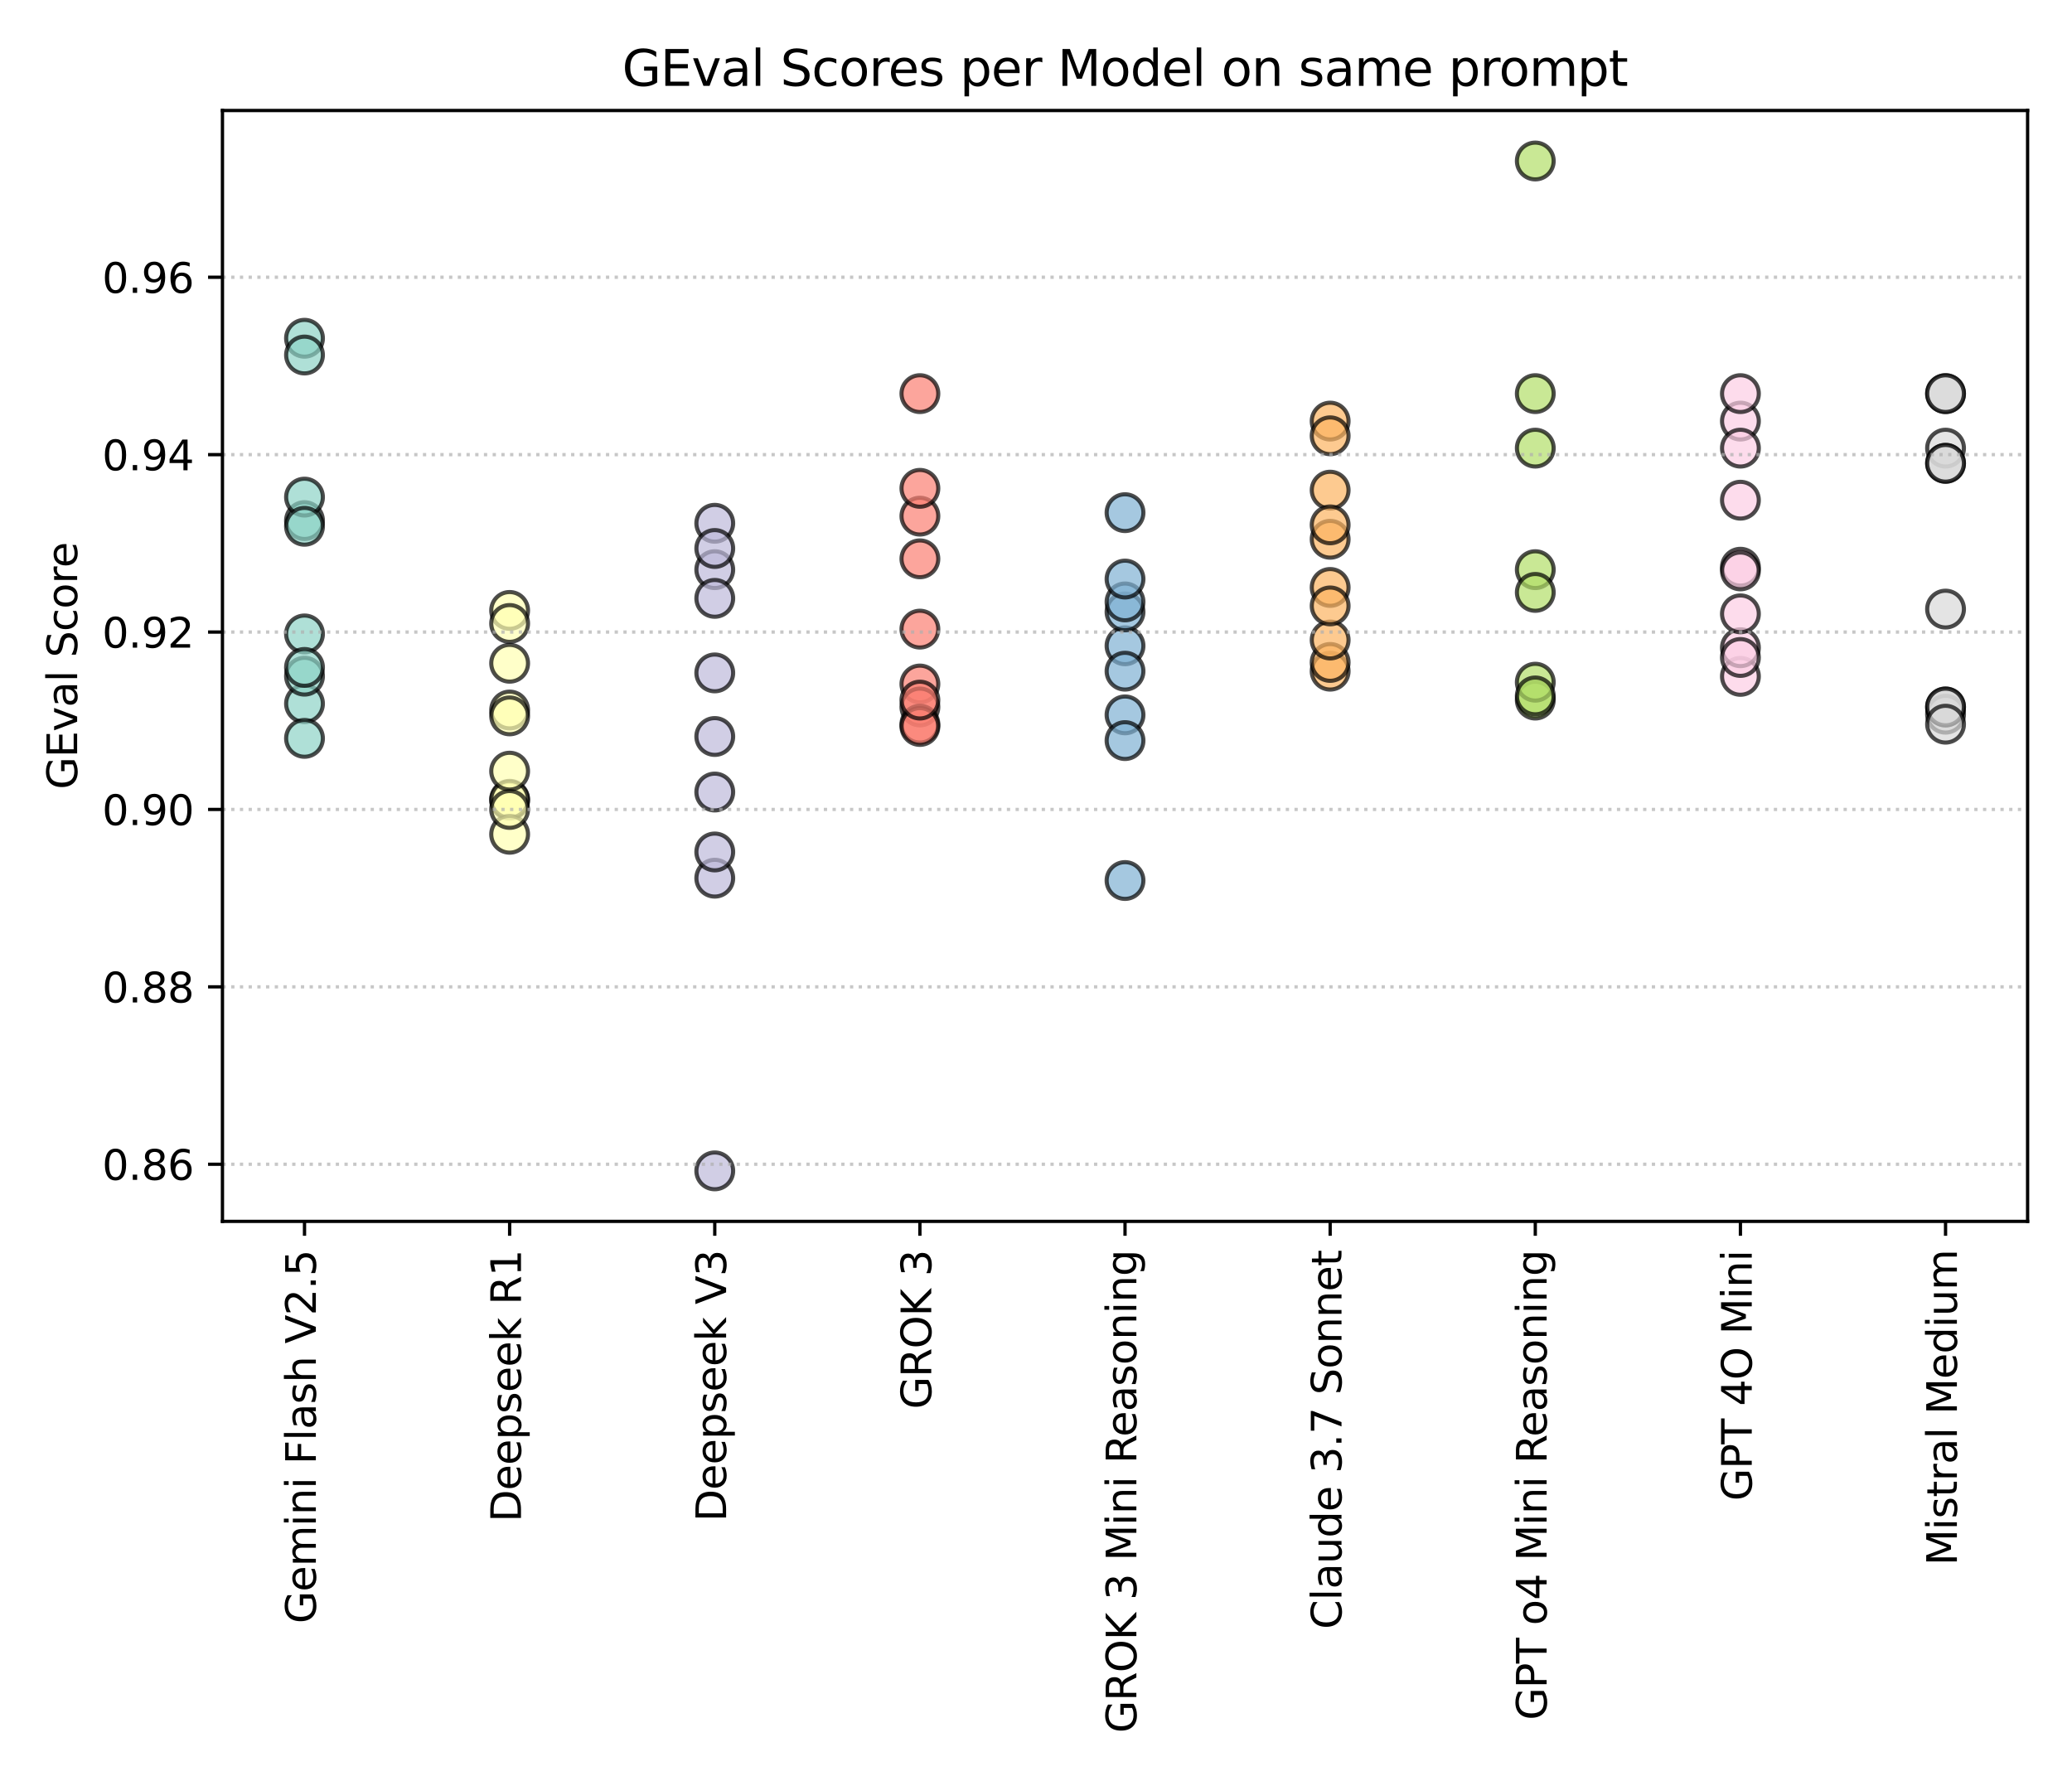 <?xml version="1.0" encoding="utf-8" standalone="no"?>
<!DOCTYPE svg PUBLIC "-//W3C//DTD SVG 1.1//EN"
  "http://www.w3.org/Graphics/SVG/1.1/DTD/svg11.dtd">
<svg xmlns:xlink="http://www.w3.org/1999/xlink" width="504pt" height="432pt" viewBox="0 0 504 432" xmlns="http://www.w3.org/2000/svg" version="1.1">
 <defs>
  <style type="text/css">*{stroke-linejoin: round; stroke-linecap: butt}</style>
 </defs>
 <g id="figure_1">
  <g id="patch_1">
   <path d="M 0 432 
L 504 432 
L 504 0 
L 0 0 
z
" style="fill: #ffffff"/>
  </g>
  <g id="axes_1">
   <g id="patch_2">
    <path d="M 54.11 297.11 
L 493.2 297.11 
L 493.2 26.88 
L 54.11 26.88 
z
" style="fill: #ffffff"/>
   </g>
   <g id="PathCollection_1">
    <defs>
     <path id="m6d6f6d315c" d="M 0 4.472 
C 1.186 4.472 2.324 4.001 3.162 3.162 
C 4.001 2.324 4.472 1.186 4.472 0 
C 4.472 -1.186 4.001 -2.324 3.162 -3.162 
C 2.324 -4.001 1.186 -4.472 0 -4.472 
C -1.186 -4.472 -2.324 -4.001 -3.162 -3.162 
C -4.001 -2.324 -4.472 -1.186 -4.472 0 
C -4.472 1.186 -4.001 2.324 -3.162 3.162 
C -2.324 4.001 -1.186 4.472 0 4.472 
z
" style="stroke: #000000; stroke-opacity: 0.7"/>
    </defs>
    <g clip-path="url(#p1ca990615a)">
     <use xlink:href="#m6d6f6d315c" x="74.069" y="154.207" style="fill: #8dd3c7; fill-opacity: 0.7; stroke: #000000; stroke-opacity: 0.7"/>
     <use xlink:href="#m6d6f6d315c" x="74.069" y="171.174" style="fill: #8dd3c7; fill-opacity: 0.7; stroke: #000000; stroke-opacity: 0.7"/>
     <use xlink:href="#m6d6f6d315c" x="74.069" y="126.642" style="fill: #8dd3c7; fill-opacity: 0.7; stroke: #000000; stroke-opacity: 0.7"/>
     <use xlink:href="#m6d6f6d315c" x="74.069" y="179.615" style="fill: #8dd3c7; fill-opacity: 0.7; stroke: #000000; stroke-opacity: 0.7"/>
     <use xlink:href="#m6d6f6d315c" x="74.069" y="120.926" style="fill: #8dd3c7; fill-opacity: 0.7; stroke: #000000; stroke-opacity: 0.7"/>
     <use xlink:href="#m6d6f6d315c" x="74.069" y="128.022" style="fill: #8dd3c7; fill-opacity: 0.7; stroke: #000000; stroke-opacity: 0.7"/>
     <use xlink:href="#m6d6f6d315c" x="74.069" y="82.285" style="fill: #8dd3c7; fill-opacity: 0.7; stroke: #000000; stroke-opacity: 0.7"/>
     <use xlink:href="#m6d6f6d315c" x="74.069" y="164.486" style="fill: #8dd3c7; fill-opacity: 0.7; stroke: #000000; stroke-opacity: 0.7"/>
     <use xlink:href="#m6d6f6d315c" x="74.069" y="162.356" style="fill: #8dd3c7; fill-opacity: 0.7; stroke: #000000; stroke-opacity: 0.7"/>
     <use xlink:href="#m6d6f6d315c" x="74.069" y="86.362" style="fill: #8dd3c7; fill-opacity: 0.7; stroke: #000000; stroke-opacity: 0.7"/>
    </g>
   </g>
   <g id="PathCollection_2">
    <defs>
     <path id="m8692f52e92" d="M 0 4.472 
C 1.186 4.472 2.324 4.001 3.162 3.162 
C 4.001 2.324 4.472 1.186 4.472 0 
C 4.472 -1.186 4.001 -2.324 3.162 -3.162 
C 2.324 -4.001 1.186 -4.472 0 -4.472 
C -1.186 -4.472 -2.324 -4.001 -3.162 -3.162 
C -4.001 -2.324 -4.472 -1.186 -4.472 0 
C -4.472 1.186 -4.001 2.324 -3.162 3.162 
C -2.324 4.001 -1.186 4.472 0 4.472 
z
" style="stroke: #000000; stroke-opacity: 0.7"/>
    </defs>
    <g clip-path="url(#p1ca990615a)">
     <use xlink:href="#m8692f52e92" x="123.965" y="161.342" style="fill: #ffffb3; fill-opacity: 0.7; stroke: #000000; stroke-opacity: 0.7"/>
     <use xlink:href="#m8692f52e92" x="123.965" y="194.675" style="fill: #ffffb3; fill-opacity: 0.7; stroke: #000000; stroke-opacity: 0.7"/>
     <use xlink:href="#m8692f52e92" x="123.965" y="194.433" style="fill: #ffffb3; fill-opacity: 0.7; stroke: #000000; stroke-opacity: 0.7"/>
     <use xlink:href="#m8692f52e92" x="123.965" y="202.943" style="fill: #ffffb3; fill-opacity: 0.7; stroke: #000000; stroke-opacity: 0.7"/>
     <use xlink:href="#m8692f52e92" x="123.965" y="148.491" style="fill: #ffffb3; fill-opacity: 0.7; stroke: #000000; stroke-opacity: 0.7"/>
     <use xlink:href="#m8692f52e92" x="123.965" y="151.663" style="fill: #ffffb3; fill-opacity: 0.7; stroke: #000000; stroke-opacity: 0.7"/>
     <use xlink:href="#m8692f52e92" x="123.965" y="187.591" style="fill: #ffffb3; fill-opacity: 0.7; stroke: #000000; stroke-opacity: 0.7"/>
     <use xlink:href="#m8692f52e92" x="123.965" y="172.718" style="fill: #ffffb3; fill-opacity: 0.7; stroke: #000000; stroke-opacity: 0.7"/>
     <use xlink:href="#m8692f52e92" x="123.965" y="174.147" style="fill: #ffffb3; fill-opacity: 0.7; stroke: #000000; stroke-opacity: 0.7"/>
     <use xlink:href="#m8692f52e92" x="123.965" y="196.905" style="fill: #ffffb3; fill-opacity: 0.7; stroke: #000000; stroke-opacity: 0.7"/>
    </g>
   </g>
   <g id="PathCollection_3">
    <defs>
     <path id="mf90e234537" d="M 0 4.472 
C 1.186 4.472 2.324 4.001 3.162 3.162 
C 4.001 2.324 4.472 1.186 4.472 0 
C 4.472 -1.186 4.001 -2.324 3.162 -3.162 
C 2.324 -4.001 1.186 -4.472 0 -4.472 
C -1.186 -4.472 -2.324 -4.001 -3.162 -3.162 
C -4.001 -2.324 -4.472 -1.186 -4.472 0 
C -4.472 1.186 -4.001 2.324 -3.162 3.162 
C -2.324 4.001 -1.186 4.472 0 4.472 
z
" style="stroke: #000000; stroke-opacity: 0.7"/>
    </defs>
    <g clip-path="url(#p1ca990615a)">
     <use xlink:href="#mf90e234537" x="173.862" y="284.827" style="fill: #bebada; fill-opacity: 0.7; stroke: #000000; stroke-opacity: 0.7"/>
     <use xlink:href="#mf90e234537" x="173.862" y="213.628" style="fill: #bebada; fill-opacity: 0.7; stroke: #000000; stroke-opacity: 0.7"/>
     <use xlink:href="#mf90e234537" x="173.862" y="207.246" style="fill: #bebada; fill-opacity: 0.7; stroke: #000000; stroke-opacity: 0.7"/>
     <use xlink:href="#mf90e234537" x="173.862" y="127.291" style="fill: #bebada; fill-opacity: 0.7; stroke: #000000; stroke-opacity: 0.7"/>
     <use xlink:href="#mf90e234537" x="173.862" y="138.577" style="fill: #bebada; fill-opacity: 0.7; stroke: #000000; stroke-opacity: 0.7"/>
     <use xlink:href="#mf90e234537" x="173.862" y="145.557" style="fill: #bebada; fill-opacity: 0.7; stroke: #000000; stroke-opacity: 0.7"/>
     <use xlink:href="#mf90e234537" x="173.862" y="179.16" style="fill: #bebada; fill-opacity: 0.7; stroke: #000000; stroke-opacity: 0.7"/>
     <use xlink:href="#mf90e234537" x="173.862" y="163.69" style="fill: #bebada; fill-opacity: 0.7; stroke: #000000; stroke-opacity: 0.7"/>
     <use xlink:href="#mf90e234537" x="173.862" y="133.422" style="fill: #bebada; fill-opacity: 0.7; stroke: #000000; stroke-opacity: 0.7"/>
     <use xlink:href="#mf90e234537" x="173.862" y="192.669" style="fill: #bebada; fill-opacity: 0.7; stroke: #000000; stroke-opacity: 0.7"/>
    </g>
   </g>
   <g id="PathCollection_4">
    <defs>
     <path id="m34eb889484" d="M 0 4.472 
C 1.186 4.472 2.324 4.001 3.162 3.162 
C 4.001 2.324 4.472 1.186 4.472 0 
C 4.472 -1.186 4.001 -2.324 3.162 -3.162 
C 2.324 -4.001 1.186 -4.472 0 -4.472 
C -1.186 -4.472 -2.324 -4.001 -3.162 -3.162 
C -4.001 -2.324 -4.472 -1.186 -4.472 0 
C -4.472 1.186 -4.001 2.324 -3.162 3.162 
C -2.324 4.001 -1.186 4.472 0 4.472 
z
" style="stroke: #000000; stroke-opacity: 0.7"/>
    </defs>
    <g clip-path="url(#p1ca990615a)">
     <use xlink:href="#m34eb889484" x="223.758" y="125.559" style="fill: #fb8072; fill-opacity: 0.7; stroke: #000000; stroke-opacity: 0.7"/>
     <use xlink:href="#m34eb889484" x="223.758" y="166.39" style="fill: #fb8072; fill-opacity: 0.7; stroke: #000000; stroke-opacity: 0.7"/>
     <use xlink:href="#m34eb889484" x="223.758" y="153.041" style="fill: #fb8072; fill-opacity: 0.7; stroke: #000000; stroke-opacity: 0.7"/>
     <use xlink:href="#m34eb889484" x="223.758" y="135.939" style="fill: #fb8072; fill-opacity: 0.7; stroke: #000000; stroke-opacity: 0.7"/>
     <use xlink:href="#m34eb889484" x="223.758" y="171.978" style="fill: #fb8072; fill-opacity: 0.7; stroke: #000000; stroke-opacity: 0.7"/>
     <use xlink:href="#m34eb889484" x="223.758" y="118.793" style="fill: #fb8072; fill-opacity: 0.7; stroke: #000000; stroke-opacity: 0.7"/>
     <use xlink:href="#m34eb889484" x="223.758" y="176.166" style="fill: #fb8072; fill-opacity: 0.7; stroke: #000000; stroke-opacity: 0.7"/>
     <use xlink:href="#m34eb889484" x="223.758" y="176.723" style="fill: #fb8072; fill-opacity: 0.7; stroke: #000000; stroke-opacity: 0.7"/>
     <use xlink:href="#m34eb889484" x="223.758" y="95.753" style="fill: #fb8072; fill-opacity: 0.7; stroke: #000000; stroke-opacity: 0.7"/>
     <use xlink:href="#m34eb889484" x="223.758" y="170.304" style="fill: #fb8072; fill-opacity: 0.7; stroke: #000000; stroke-opacity: 0.7"/>
    </g>
   </g>
   <g id="PathCollection_5">
    <defs>
     <path id="mdd1b405894" d="M 0 4.472 
C 1.186 4.472 2.324 4.001 3.162 3.162 
C 4.001 2.324 4.472 1.186 4.472 0 
C 4.472 -1.186 4.001 -2.324 3.162 -3.162 
C 2.324 -4.001 1.186 -4.472 0 -4.472 
C -1.186 -4.472 -2.324 -4.001 -3.162 -3.162 
C -4.001 -2.324 -4.472 -1.186 -4.472 0 
C -4.472 1.186 -4.001 2.324 -3.162 3.162 
C -2.324 4.001 -1.186 4.472 0 4.472 
z
" style="stroke: #000000; stroke-opacity: 0.7"/>
    </defs>
    <g clip-path="url(#p1ca990615a)">
     <use xlink:href="#mdd1b405894" x="273.655" y="157.096" style="fill: #80b1d3; fill-opacity: 0.7; stroke: #000000; stroke-opacity: 0.7"/>
     <use xlink:href="#mdd1b405894" x="273.655" y="148.853" style="fill: #80b1d3; fill-opacity: 0.7; stroke: #000000; stroke-opacity: 0.7"/>
     <use xlink:href="#mdd1b405894" x="273.655" y="163.271" style="fill: #80b1d3; fill-opacity: 0.7; stroke: #000000; stroke-opacity: 0.7"/>
     <use xlink:href="#mdd1b405894" x="273.655" y="173.899" style="fill: #80b1d3; fill-opacity: 0.7; stroke: #000000; stroke-opacity: 0.7"/>
     <use xlink:href="#mdd1b405894" x="273.655" y="124.709" style="fill: #80b1d3; fill-opacity: 0.7; stroke: #000000; stroke-opacity: 0.7"/>
     <use xlink:href="#mdd1b405894" x="273.655" y="146.422" style="fill: #80b1d3; fill-opacity: 0.7; stroke: #000000; stroke-opacity: 0.7"/>
     <use xlink:href="#mdd1b405894" x="273.655" y="140.86" style="fill: #80b1d3; fill-opacity: 0.7; stroke: #000000; stroke-opacity: 0.7"/>
     <use xlink:href="#mdd1b405894" x="273.655" y="180.157" style="fill: #80b1d3; fill-opacity: 0.7; stroke: #000000; stroke-opacity: 0.7"/>
     <use xlink:href="#mdd1b405894" x="273.655" y="214.195" style="fill: #80b1d3; fill-opacity: 0.7; stroke: #000000; stroke-opacity: 0.7"/>
    </g>
   </g>
   <g id="PathCollection_6">
    <defs>
     <path id="m35db56347a" d="M 0 4.472 
C 1.186 4.472 2.324 4.001 3.162 3.162 
C 4.001 2.324 4.472 1.186 4.472 0 
C 4.472 -1.186 4.001 -2.324 3.162 -3.162 
C 2.324 -4.001 1.186 -4.472 0 -4.472 
C -1.186 -4.472 -2.324 -4.001 -3.162 -3.162 
C -4.001 -2.324 -4.472 -1.186 -4.472 0 
C -4.472 1.186 -4.001 2.324 -3.162 3.162 
C -2.324 4.001 -1.186 4.472 0 4.472 
z
" style="stroke: #000000; stroke-opacity: 0.7"/>
    </defs>
    <g clip-path="url(#p1ca990615a)">
     <use xlink:href="#m35db56347a" x="323.552" y="163.271" style="fill: #fdb462; fill-opacity: 0.7; stroke: #000000; stroke-opacity: 0.7"/>
     <use xlink:href="#m35db56347a" x="323.552" y="161.144" style="fill: #fdb462; fill-opacity: 0.7; stroke: #000000; stroke-opacity: 0.7"/>
     <use xlink:href="#m35db56347a" x="323.552" y="155.688" style="fill: #fdb462; fill-opacity: 0.7; stroke: #000000; stroke-opacity: 0.7"/>
     <use xlink:href="#m35db56347a" x="323.552" y="142.901" style="fill: #fdb462; fill-opacity: 0.7; stroke: #000000; stroke-opacity: 0.7"/>
     <use xlink:href="#m35db56347a" x="323.552" y="102.435" style="fill: #fdb462; fill-opacity: 0.7; stroke: #000000; stroke-opacity: 0.7"/>
     <use xlink:href="#m35db56347a" x="323.552" y="147.396" style="fill: #fdb462; fill-opacity: 0.7; stroke: #000000; stroke-opacity: 0.7"/>
     <use xlink:href="#m35db56347a" x="323.552" y="106.013" style="fill: #fdb462; fill-opacity: 0.7; stroke: #000000; stroke-opacity: 0.7"/>
     <use xlink:href="#m35db56347a" x="323.552" y="131.183" style="fill: #fdb462; fill-opacity: 0.7; stroke: #000000; stroke-opacity: 0.7"/>
     <use xlink:href="#m35db56347a" x="323.552" y="119.233" style="fill: #fdb462; fill-opacity: 0.7; stroke: #000000; stroke-opacity: 0.7"/>
     <use xlink:href="#m35db56347a" x="323.552" y="127.681" style="fill: #fdb462; fill-opacity: 0.7; stroke: #000000; stroke-opacity: 0.7"/>
    </g>
   </g>
   <g id="PathCollection_7">
    <defs>
     <path id="m574f6a100a" d="M 0 4.472 
C 1.186 4.472 2.324 4.001 3.162 3.162 
C 4.001 2.324 4.472 1.186 4.472 0 
C 4.472 -1.186 4.001 -2.324 3.162 -3.162 
C 2.324 -4.001 1.186 -4.472 0 -4.472 
C -1.186 -4.472 -2.324 -4.001 -3.162 -3.162 
C -4.001 -2.324 -4.472 -1.186 -4.472 0 
C -4.472 1.186 -4.001 2.324 -3.162 3.162 
C -2.324 4.001 -1.186 4.472 0 4.472 
z
" style="stroke: #000000; stroke-opacity: 0.7"/>
    </defs>
    <g clip-path="url(#p1ca990615a)">
     <use xlink:href="#m574f6a100a" x="373.448" y="170.304" style="fill: #b3de69; fill-opacity: 0.7; stroke: #000000; stroke-opacity: 0.7"/>
     <use xlink:href="#m574f6a100a" x="373.448" y="39.163" style="fill: #b3de69; fill-opacity: 0.7; stroke: #000000; stroke-opacity: 0.7"/>
     <use xlink:href="#m574f6a100a" x="373.448" y="165.949" style="fill: #b3de69; fill-opacity: 0.7; stroke: #000000; stroke-opacity: 0.7"/>
     <use xlink:href="#m574f6a100a" x="373.448" y="109.014" style="fill: #b3de69; fill-opacity: 0.7; stroke: #000000; stroke-opacity: 0.7"/>
     <use xlink:href="#m574f6a100a" x="373.448" y="95.753" style="fill: #b3de69; fill-opacity: 0.7; stroke: #000000; stroke-opacity: 0.7"/>
     <use xlink:href="#m574f6a100a" x="373.448" y="169.292" style="fill: #b3de69; fill-opacity: 0.7; stroke: #000000; stroke-opacity: 0.7"/>
     <use xlink:href="#m574f6a100a" x="373.448" y="138.577" style="fill: #b3de69; fill-opacity: 0.7; stroke: #000000; stroke-opacity: 0.7"/>
     <use xlink:href="#m574f6a100a" x="373.448" y="144.107" style="fill: #b3de69; fill-opacity: 0.7; stroke: #000000; stroke-opacity: 0.7"/>
    </g>
   </g>
   <g id="PathCollection_8">
    <defs>
     <path id="m68d9834901" d="M 0 4.472 
C 1.186 4.472 2.324 4.001 3.162 3.162 
C 4.001 2.324 4.472 1.186 4.472 0 
C 4.472 -1.186 4.001 -2.324 3.162 -3.162 
C 2.324 -4.001 1.186 -4.472 0 -4.472 
C -1.186 -4.472 -2.324 -4.001 -3.162 -3.162 
C -4.001 -2.324 -4.472 -1.186 -4.472 0 
C -4.472 1.186 -4.001 2.324 -3.162 3.162 
C -2.324 4.001 -1.186 4.472 0 4.472 
z
" style="stroke: #000000; stroke-opacity: 0.7"/>
    </defs>
    <g clip-path="url(#p1ca990615a)">
     <use xlink:href="#m68d9834901" x="423.345" y="137.981" style="fill: #fccde5; fill-opacity: 0.7; stroke: #000000; stroke-opacity: 0.7"/>
     <use xlink:href="#m68d9834901" x="423.345" y="102.435" style="fill: #fccde5; fill-opacity: 0.7; stroke: #000000; stroke-opacity: 0.7"/>
     <use xlink:href="#m68d9834901" x="423.345" y="95.753" style="fill: #fccde5; fill-opacity: 0.7; stroke: #000000; stroke-opacity: 0.7"/>
     <use xlink:href="#m68d9834901" x="423.345" y="164.534" style="fill: #fccde5; fill-opacity: 0.7; stroke: #000000; stroke-opacity: 0.7"/>
     <use xlink:href="#m68d9834901" x="423.345" y="157.565" style="fill: #fccde5; fill-opacity: 0.7; stroke: #000000; stroke-opacity: 0.7"/>
     <use xlink:href="#m68d9834901" x="423.345" y="149.321" style="fill: #fccde5; fill-opacity: 0.7; stroke: #000000; stroke-opacity: 0.7"/>
     <use xlink:href="#m68d9834901" x="423.345" y="138.875" style="fill: #fccde5; fill-opacity: 0.7; stroke: #000000; stroke-opacity: 0.7"/>
     <use xlink:href="#m68d9834901" x="423.345" y="109.014" style="fill: #fccde5; fill-opacity: 0.7; stroke: #000000; stroke-opacity: 0.7"/>
     <use xlink:href="#m68d9834901" x="423.345" y="159.936" style="fill: #fccde5; fill-opacity: 0.7; stroke: #000000; stroke-opacity: 0.7"/>
     <use xlink:href="#m68d9834901" x="423.345" y="121.677" style="fill: #fccde5; fill-opacity: 0.7; stroke: #000000; stroke-opacity: 0.7"/>
    </g>
   </g>
   <g id="PathCollection_9">
    <defs>
     <path id="m8a8acf1677" d="M 0 4.472 
C 1.186 4.472 2.324 4.001 3.162 3.162 
C 4.001 2.324 4.472 1.186 4.472 0 
C 4.472 -1.186 4.001 -2.324 3.162 -3.162 
C 2.324 -4.001 1.186 -4.472 0 -4.472 
C -1.186 -4.472 -2.324 -4.001 -3.162 -3.162 
C -4.001 -2.324 -4.472 -1.186 -4.472 0 
C -4.472 1.186 -4.001 2.324 -3.162 3.162 
C -2.324 4.001 -1.186 4.472 0 4.472 
z
" style="stroke: #000000; stroke-opacity: 0.7"/>
    </defs>
    <g clip-path="url(#p1ca990615a)">
     <use xlink:href="#m8a8acf1677" x="473.241" y="148.167" style="fill: #d9d9d9; fill-opacity: 0.7; stroke: #000000; stroke-opacity: 0.7"/>
     <use xlink:href="#m8a8acf1677" x="473.241" y="95.753" style="fill: #d9d9d9; fill-opacity: 0.7; stroke: #000000; stroke-opacity: 0.7"/>
     <use xlink:href="#m8a8acf1677" x="473.241" y="109.014" style="fill: #d9d9d9; fill-opacity: 0.7; stroke: #000000; stroke-opacity: 0.7"/>
     <use xlink:href="#m8a8acf1677" x="473.241" y="173.736" style="fill: #d9d9d9; fill-opacity: 0.7; stroke: #000000; stroke-opacity: 0.7"/>
     <use xlink:href="#m8a8acf1677" x="473.241" y="95.753" style="fill: #d9d9d9; fill-opacity: 0.7; stroke: #000000; stroke-opacity: 0.7"/>
     <use xlink:href="#m8a8acf1677" x="473.241" y="171.978" style="fill: #d9d9d9; fill-opacity: 0.7; stroke: #000000; stroke-opacity: 0.7"/>
     <use xlink:href="#m8a8acf1677" x="473.241" y="112.704" style="fill: #d9d9d9; fill-opacity: 0.7; stroke: #000000; stroke-opacity: 0.7"/>
     <use xlink:href="#m8a8acf1677" x="473.241" y="112.704" style="fill: #d9d9d9; fill-opacity: 0.7; stroke: #000000; stroke-opacity: 0.7"/>
     <use xlink:href="#m8a8acf1677" x="473.241" y="171.978" style="fill: #d9d9d9; fill-opacity: 0.7; stroke: #000000; stroke-opacity: 0.7"/>
     <use xlink:href="#m8a8acf1677" x="473.241" y="176.166" style="fill: #d9d9d9; fill-opacity: 0.7; stroke: #000000; stroke-opacity: 0.7"/>
    </g>
   </g>
   <g id="matplotlib.axis_1">
    <g id="xtick_1">
     <g id="line2d_1">
      <defs>
       <path id="m5fcf470275" d="M 0 0 
L 0 3.5 
" style="stroke: #000000; stroke-width: 0.8"/>
      </defs>
      <g>
       <use xlink:href="#m5fcf470275" x="74.069" y="297.11" style="stroke: #000000; stroke-width: 0.8"/>
      </g>
     </g>
     <g id="text_1">
      <!-- Gemini Flash V2.5 -->
      <g transform="translate(76.828 394.951) rotate(-90) scale(0.1 -0.1)">
       <defs>
        <path id="DejaVuSans-47" d="M 3809 666 
L 3809 1919 
L 2778 1919 
L 2778 2438 
L 4434 2438 
L 4434 434 
Q 4069 175 3628 42 
Q 3188 -91 2688 -91 
Q 1594 -91 976 548 
Q 359 1188 359 2328 
Q 359 3472 976 4111 
Q 1594 4750 2688 4750 
Q 3144 4750 3555 4637 
Q 3966 4525 4313 4306 
L 4313 3634 
Q 3963 3931 3569 4081 
Q 3175 4231 2741 4231 
Q 1884 4231 1454 3753 
Q 1025 3275 1025 2328 
Q 1025 1384 1454 906 
Q 1884 428 2741 428 
Q 3075 428 3337 486 
Q 3600 544 3809 666 
z
" transform="scale(0.016)"/>
        <path id="DejaVuSans-65" d="M 3597 1894 
L 3597 1613 
L 953 1613 
Q 991 1019 1311 708 
Q 1631 397 2203 397 
Q 2534 397 2845 478 
Q 3156 559 3463 722 
L 3463 178 
Q 3153 47 2828 -22 
Q 2503 -91 2169 -91 
Q 1331 -91 842 396 
Q 353 884 353 1716 
Q 353 2575 817 3079 
Q 1281 3584 2069 3584 
Q 2775 3584 3186 3129 
Q 3597 2675 3597 1894 
z
M 3022 2063 
Q 3016 2534 2758 2815 
Q 2500 3097 2075 3097 
Q 1594 3097 1305 2825 
Q 1016 2553 972 2059 
L 3022 2063 
z
" transform="scale(0.016)"/>
        <path id="DejaVuSans-6d" d="M 3328 2828 
Q 3544 3216 3844 3400 
Q 4144 3584 4550 3584 
Q 5097 3584 5394 3201 
Q 5691 2819 5691 2113 
L 5691 0 
L 5113 0 
L 5113 2094 
Q 5113 2597 4934 2840 
Q 4756 3084 4391 3084 
Q 3944 3084 3684 2787 
Q 3425 2491 3425 1978 
L 3425 0 
L 2847 0 
L 2847 2094 
Q 2847 2600 2669 2842 
Q 2491 3084 2119 3084 
Q 1678 3084 1418 2786 
Q 1159 2488 1159 1978 
L 1159 0 
L 581 0 
L 581 3500 
L 1159 3500 
L 1159 2956 
Q 1356 3278 1631 3431 
Q 1906 3584 2284 3584 
Q 2666 3584 2933 3390 
Q 3200 3197 3328 2828 
z
" transform="scale(0.016)"/>
        <path id="DejaVuSans-69" d="M 603 3500 
L 1178 3500 
L 1178 0 
L 603 0 
L 603 3500 
z
M 603 4863 
L 1178 4863 
L 1178 4134 
L 603 4134 
L 603 4863 
z
" transform="scale(0.016)"/>
        <path id="DejaVuSans-6e" d="M 3513 2113 
L 3513 0 
L 2938 0 
L 2938 2094 
Q 2938 2591 2744 2837 
Q 2550 3084 2163 3084 
Q 1697 3084 1428 2787 
Q 1159 2491 1159 1978 
L 1159 0 
L 581 0 
L 581 3500 
L 1159 3500 
L 1159 2956 
Q 1366 3272 1645 3428 
Q 1925 3584 2291 3584 
Q 2894 3584 3203 3211 
Q 3513 2838 3513 2113 
z
" transform="scale(0.016)"/>
        <path id="DejaVuSans-20" transform="scale(0.016)"/>
        <path id="DejaVuSans-46" d="M 628 4666 
L 3309 4666 
L 3309 4134 
L 1259 4134 
L 1259 2759 
L 3109 2759 
L 3109 2228 
L 1259 2228 
L 1259 0 
L 628 0 
L 628 4666 
z
" transform="scale(0.016)"/>
        <path id="DejaVuSans-6c" d="M 603 4863 
L 1178 4863 
L 1178 0 
L 603 0 
L 603 4863 
z
" transform="scale(0.016)"/>
        <path id="DejaVuSans-61" d="M 2194 1759 
Q 1497 1759 1228 1600 
Q 959 1441 959 1056 
Q 959 750 1161 570 
Q 1363 391 1709 391 
Q 2188 391 2477 730 
Q 2766 1069 2766 1631 
L 2766 1759 
L 2194 1759 
z
M 3341 1997 
L 3341 0 
L 2766 0 
L 2766 531 
Q 2569 213 2275 61 
Q 1981 -91 1556 -91 
Q 1019 -91 701 211 
Q 384 513 384 1019 
Q 384 1609 779 1909 
Q 1175 2209 1959 2209 
L 2766 2209 
L 2766 2266 
Q 2766 2663 2505 2880 
Q 2244 3097 1772 3097 
Q 1472 3097 1187 3025 
Q 903 2953 641 2809 
L 641 3341 
Q 956 3463 1253 3523 
Q 1550 3584 1831 3584 
Q 2591 3584 2966 3190 
Q 3341 2797 3341 1997 
z
" transform="scale(0.016)"/>
        <path id="DejaVuSans-73" d="M 2834 3397 
L 2834 2853 
Q 2591 2978 2328 3040 
Q 2066 3103 1784 3103 
Q 1356 3103 1142 2972 
Q 928 2841 928 2578 
Q 928 2378 1081 2264 
Q 1234 2150 1697 2047 
L 1894 2003 
Q 2506 1872 2764 1633 
Q 3022 1394 3022 966 
Q 3022 478 2636 193 
Q 2250 -91 1575 -91 
Q 1294 -91 989 -36 
Q 684 19 347 128 
L 347 722 
Q 666 556 975 473 
Q 1284 391 1588 391 
Q 1994 391 2212 530 
Q 2431 669 2431 922 
Q 2431 1156 2273 1281 
Q 2116 1406 1581 1522 
L 1381 1569 
Q 847 1681 609 1914 
Q 372 2147 372 2553 
Q 372 3047 722 3315 
Q 1072 3584 1716 3584 
Q 2034 3584 2315 3537 
Q 2597 3491 2834 3397 
z
" transform="scale(0.016)"/>
        <path id="DejaVuSans-68" d="M 3513 2113 
L 3513 0 
L 2938 0 
L 2938 2094 
Q 2938 2591 2744 2837 
Q 2550 3084 2163 3084 
Q 1697 3084 1428 2787 
Q 1159 2491 1159 1978 
L 1159 0 
L 581 0 
L 581 4863 
L 1159 4863 
L 1159 2956 
Q 1366 3272 1645 3428 
Q 1925 3584 2291 3584 
Q 2894 3584 3203 3211 
Q 3513 2838 3513 2113 
z
" transform="scale(0.016)"/>
        <path id="DejaVuSans-56" d="M 1831 0 
L 50 4666 
L 709 4666 
L 2188 738 
L 3669 4666 
L 4325 4666 
L 2547 0 
L 1831 0 
z
" transform="scale(0.016)"/>
        <path id="DejaVuSans-32" d="M 1228 531 
L 3431 531 
L 3431 0 
L 469 0 
L 469 531 
Q 828 903 1448 1529 
Q 2069 2156 2228 2338 
Q 2531 2678 2651 2914 
Q 2772 3150 2772 3378 
Q 2772 3750 2511 3984 
Q 2250 4219 1831 4219 
Q 1534 4219 1204 4116 
Q 875 4013 500 3803 
L 500 4441 
Q 881 4594 1212 4672 
Q 1544 4750 1819 4750 
Q 2544 4750 2975 4387 
Q 3406 4025 3406 3419 
Q 3406 3131 3298 2873 
Q 3191 2616 2906 2266 
Q 2828 2175 2409 1742 
Q 1991 1309 1228 531 
z
" transform="scale(0.016)"/>
        <path id="DejaVuSans-2e" d="M 684 794 
L 1344 794 
L 1344 0 
L 684 0 
L 684 794 
z
" transform="scale(0.016)"/>
        <path id="DejaVuSans-35" d="M 691 4666 
L 3169 4666 
L 3169 4134 
L 1269 4134 
L 1269 2991 
Q 1406 3038 1543 3061 
Q 1681 3084 1819 3084 
Q 2600 3084 3056 2656 
Q 3513 2228 3513 1497 
Q 3513 744 3044 326 
Q 2575 -91 1722 -91 
Q 1428 -91 1123 -41 
Q 819 9 494 109 
L 494 744 
Q 775 591 1075 516 
Q 1375 441 1709 441 
Q 2250 441 2565 725 
Q 2881 1009 2881 1497 
Q 2881 1984 2565 2268 
Q 2250 2553 1709 2553 
Q 1456 2553 1204 2497 
Q 953 2441 691 2322 
L 691 4666 
z
" transform="scale(0.016)"/>
       </defs>
       <use xlink:href="#DejaVuSans-47"/>
       <use xlink:href="#DejaVuSans-65" transform="translate(77.49 0)"/>
       <use xlink:href="#DejaVuSans-6d" transform="translate(139.014 0)"/>
       <use xlink:href="#DejaVuSans-69" transform="translate(236.426 0)"/>
       <use xlink:href="#DejaVuSans-6e" transform="translate(264.209 0)"/>
       <use xlink:href="#DejaVuSans-69" transform="translate(327.588 0)"/>
       <use xlink:href="#DejaVuSans-20" transform="translate(355.371 0)"/>
       <use xlink:href="#DejaVuSans-46" transform="translate(387.158 0)"/>
       <use xlink:href="#DejaVuSans-6c" transform="translate(444.678 0)"/>
       <use xlink:href="#DejaVuSans-61" transform="translate(472.461 0)"/>
       <use xlink:href="#DejaVuSans-73" transform="translate(533.74 0)"/>
       <use xlink:href="#DejaVuSans-68" transform="translate(585.84 0)"/>
       <use xlink:href="#DejaVuSans-20" transform="translate(649.219 0)"/>
       <use xlink:href="#DejaVuSans-56" transform="translate(681.006 0)"/>
       <use xlink:href="#DejaVuSans-32" transform="translate(749.414 0)"/>
       <use xlink:href="#DejaVuSans-2e" transform="translate(813.037 0)"/>
       <use xlink:href="#DejaVuSans-35" transform="translate(844.824 0)"/>
      </g>
     </g>
    </g>
    <g id="xtick_2">
     <g id="line2d_2">
      <g>
       <use xlink:href="#m5fcf470275" x="123.965" y="297.11" style="stroke: #000000; stroke-width: 0.8"/>
      </g>
     </g>
     <g id="text_2">
      <!-- Deepseek R1 -->
      <g transform="translate(126.725 370.26) rotate(-90) scale(0.1 -0.1)">
       <defs>
        <path id="DejaVuSans-44" d="M 1259 4147 
L 1259 519 
L 2022 519 
Q 2988 519 3436 956 
Q 3884 1394 3884 2338 
Q 3884 3275 3436 3711 
Q 2988 4147 2022 4147 
L 1259 4147 
z
M 628 4666 
L 1925 4666 
Q 3281 4666 3915 4102 
Q 4550 3538 4550 2338 
Q 4550 1131 3912 565 
Q 3275 0 1925 0 
L 628 0 
L 628 4666 
z
" transform="scale(0.016)"/>
        <path id="DejaVuSans-70" d="M 1159 525 
L 1159 -1331 
L 581 -1331 
L 581 3500 
L 1159 3500 
L 1159 2969 
Q 1341 3281 1617 3432 
Q 1894 3584 2278 3584 
Q 2916 3584 3314 3078 
Q 3713 2572 3713 1747 
Q 3713 922 3314 415 
Q 2916 -91 2278 -91 
Q 1894 -91 1617 61 
Q 1341 213 1159 525 
z
M 3116 1747 
Q 3116 2381 2855 2742 
Q 2594 3103 2138 3103 
Q 1681 3103 1420 2742 
Q 1159 2381 1159 1747 
Q 1159 1113 1420 752 
Q 1681 391 2138 391 
Q 2594 391 2855 752 
Q 3116 1113 3116 1747 
z
" transform="scale(0.016)"/>
        <path id="DejaVuSans-6b" d="M 581 4863 
L 1159 4863 
L 1159 1991 
L 2875 3500 
L 3609 3500 
L 1753 1863 
L 3688 0 
L 2938 0 
L 1159 1709 
L 1159 0 
L 581 0 
L 581 4863 
z
" transform="scale(0.016)"/>
        <path id="DejaVuSans-52" d="M 2841 2188 
Q 3044 2119 3236 1894 
Q 3428 1669 3622 1275 
L 4263 0 
L 3584 0 
L 2988 1197 
Q 2756 1666 2539 1819 
Q 2322 1972 1947 1972 
L 1259 1972 
L 1259 0 
L 628 0 
L 628 4666 
L 2053 4666 
Q 2853 4666 3247 4331 
Q 3641 3997 3641 3322 
Q 3641 2881 3436 2590 
Q 3231 2300 2841 2188 
z
M 1259 4147 
L 1259 2491 
L 2053 2491 
Q 2509 2491 2742 2702 
Q 2975 2913 2975 3322 
Q 2975 3731 2742 3939 
Q 2509 4147 2053 4147 
L 1259 4147 
z
" transform="scale(0.016)"/>
        <path id="DejaVuSans-31" d="M 794 531 
L 1825 531 
L 1825 4091 
L 703 3866 
L 703 4441 
L 1819 4666 
L 2450 4666 
L 2450 531 
L 3481 531 
L 3481 0 
L 794 0 
L 794 531 
z
" transform="scale(0.016)"/>
       </defs>
       <use xlink:href="#DejaVuSans-44"/>
       <use xlink:href="#DejaVuSans-65" transform="translate(77.002 0)"/>
       <use xlink:href="#DejaVuSans-65" transform="translate(138.525 0)"/>
       <use xlink:href="#DejaVuSans-70" transform="translate(200.049 0)"/>
       <use xlink:href="#DejaVuSans-73" transform="translate(263.525 0)"/>
       <use xlink:href="#DejaVuSans-65" transform="translate(315.625 0)"/>
       <use xlink:href="#DejaVuSans-65" transform="translate(377.148 0)"/>
       <use xlink:href="#DejaVuSans-6b" transform="translate(438.672 0)"/>
       <use xlink:href="#DejaVuSans-20" transform="translate(496.582 0)"/>
       <use xlink:href="#DejaVuSans-52" transform="translate(528.369 0)"/>
       <use xlink:href="#DejaVuSans-31" transform="translate(597.852 0)"/>
      </g>
     </g>
    </g>
    <g id="xtick_3">
     <g id="line2d_3">
      <g>
       <use xlink:href="#m5fcf470275" x="173.862" y="297.11" style="stroke: #000000; stroke-width: 0.8"/>
      </g>
     </g>
     <g id="text_3">
      <!-- Deepseek V3 -->
      <g transform="translate(176.621 370.152) rotate(-90) scale(0.1 -0.1)">
       <defs>
        <path id="DejaVuSans-33" d="M 2597 2516 
Q 3050 2419 3304 2112 
Q 3559 1806 3559 1356 
Q 3559 666 3084 287 
Q 2609 -91 1734 -91 
Q 1441 -91 1130 -33 
Q 819 25 488 141 
L 488 750 
Q 750 597 1062 519 
Q 1375 441 1716 441 
Q 2309 441 2620 675 
Q 2931 909 2931 1356 
Q 2931 1769 2642 2001 
Q 2353 2234 1838 2234 
L 1294 2234 
L 1294 2753 
L 1863 2753 
Q 2328 2753 2575 2939 
Q 2822 3125 2822 3475 
Q 2822 3834 2567 4026 
Q 2313 4219 1838 4219 
Q 1578 4219 1281 4162 
Q 984 4106 628 3988 
L 628 4550 
Q 988 4650 1302 4700 
Q 1616 4750 1894 4750 
Q 2613 4750 3031 4423 
Q 3450 4097 3450 3541 
Q 3450 3153 3228 2886 
Q 3006 2619 2597 2516 
z
" transform="scale(0.016)"/>
       </defs>
       <use xlink:href="#DejaVuSans-44"/>
       <use xlink:href="#DejaVuSans-65" transform="translate(77.002 0)"/>
       <use xlink:href="#DejaVuSans-65" transform="translate(138.525 0)"/>
       <use xlink:href="#DejaVuSans-70" transform="translate(200.049 0)"/>
       <use xlink:href="#DejaVuSans-73" transform="translate(263.525 0)"/>
       <use xlink:href="#DejaVuSans-65" transform="translate(315.625 0)"/>
       <use xlink:href="#DejaVuSans-65" transform="translate(377.148 0)"/>
       <use xlink:href="#DejaVuSans-6b" transform="translate(438.672 0)"/>
       <use xlink:href="#DejaVuSans-20" transform="translate(496.582 0)"/>
       <use xlink:href="#DejaVuSans-56" transform="translate(528.369 0)"/>
       <use xlink:href="#DejaVuSans-33" transform="translate(596.777 0)"/>
      </g>
     </g>
    </g>
    <g id="xtick_4">
     <g id="line2d_4">
      <g>
       <use xlink:href="#m5fcf470275" x="223.758" y="297.11" style="stroke: #000000; stroke-width: 0.8"/>
      </g>
     </g>
     <g id="text_4">
      <!-- GROK 3 -->
      <g transform="translate(226.518 342.777) rotate(-90) scale(0.1 -0.1)">
       <defs>
        <path id="DejaVuSans-4f" d="M 2522 4238 
Q 1834 4238 1429 3725 
Q 1025 3213 1025 2328 
Q 1025 1447 1429 934 
Q 1834 422 2522 422 
Q 3209 422 3611 934 
Q 4013 1447 4013 2328 
Q 4013 3213 3611 3725 
Q 3209 4238 2522 4238 
z
M 2522 4750 
Q 3503 4750 4090 4092 
Q 4678 3434 4678 2328 
Q 4678 1225 4090 567 
Q 3503 -91 2522 -91 
Q 1538 -91 948 565 
Q 359 1222 359 2328 
Q 359 3434 948 4092 
Q 1538 4750 2522 4750 
z
" transform="scale(0.016)"/>
        <path id="DejaVuSans-4b" d="M 628 4666 
L 1259 4666 
L 1259 2694 
L 3353 4666 
L 4166 4666 
L 1850 2491 
L 4331 0 
L 3500 0 
L 1259 2247 
L 1259 0 
L 628 0 
L 628 4666 
z
" transform="scale(0.016)"/>
       </defs>
       <use xlink:href="#DejaVuSans-47"/>
       <use xlink:href="#DejaVuSans-52" transform="translate(77.49 0)"/>
       <use xlink:href="#DejaVuSans-4f" transform="translate(146.973 0)"/>
       <use xlink:href="#DejaVuSans-4b" transform="translate(225.684 0)"/>
       <use xlink:href="#DejaVuSans-20" transform="translate(291.26 0)"/>
       <use xlink:href="#DejaVuSans-33" transform="translate(323.047 0)"/>
      </g>
     </g>
    </g>
    <g id="xtick_5">
     <g id="line2d_5">
      <g>
       <use xlink:href="#m5fcf470275" x="273.655" y="297.11" style="stroke: #000000; stroke-width: 0.8"/>
      </g>
     </g>
     <g id="text_5">
      <!-- GROK 3 Mini Reasoning -->
      <g transform="translate(276.414 421.565) rotate(-90) scale(0.1 -0.1)">
       <defs>
        <path id="DejaVuSans-4d" d="M 628 4666 
L 1569 4666 
L 2759 1491 
L 3956 4666 
L 4897 4666 
L 4897 0 
L 4281 0 
L 4281 4097 
L 3078 897 
L 2444 897 
L 1241 4097 
L 1241 0 
L 628 0 
L 628 4666 
z
" transform="scale(0.016)"/>
        <path id="DejaVuSans-6f" d="M 1959 3097 
Q 1497 3097 1228 2736 
Q 959 2375 959 1747 
Q 959 1119 1226 758 
Q 1494 397 1959 397 
Q 2419 397 2687 759 
Q 2956 1122 2956 1747 
Q 2956 2369 2687 2733 
Q 2419 3097 1959 3097 
z
M 1959 3584 
Q 2709 3584 3137 3096 
Q 3566 2609 3566 1747 
Q 3566 888 3137 398 
Q 2709 -91 1959 -91 
Q 1206 -91 779 398 
Q 353 888 353 1747 
Q 353 2609 779 3096 
Q 1206 3584 1959 3584 
z
" transform="scale(0.016)"/>
        <path id="DejaVuSans-67" d="M 2906 1791 
Q 2906 2416 2648 2759 
Q 2391 3103 1925 3103 
Q 1463 3103 1205 2759 
Q 947 2416 947 1791 
Q 947 1169 1205 825 
Q 1463 481 1925 481 
Q 2391 481 2648 825 
Q 2906 1169 2906 1791 
z
M 3481 434 
Q 3481 -459 3084 -895 
Q 2688 -1331 1869 -1331 
Q 1566 -1331 1297 -1286 
Q 1028 -1241 775 -1147 
L 775 -588 
Q 1028 -725 1275 -790 
Q 1522 -856 1778 -856 
Q 2344 -856 2625 -561 
Q 2906 -266 2906 331 
L 2906 616 
Q 2728 306 2450 153 
Q 2172 0 1784 0 
Q 1141 0 747 490 
Q 353 981 353 1791 
Q 353 2603 747 3093 
Q 1141 3584 1784 3584 
Q 2172 3584 2450 3431 
Q 2728 3278 2906 2969 
L 2906 3500 
L 3481 3500 
L 3481 434 
z
" transform="scale(0.016)"/>
       </defs>
       <use xlink:href="#DejaVuSans-47"/>
       <use xlink:href="#DejaVuSans-52" transform="translate(77.49 0)"/>
       <use xlink:href="#DejaVuSans-4f" transform="translate(146.973 0)"/>
       <use xlink:href="#DejaVuSans-4b" transform="translate(225.684 0)"/>
       <use xlink:href="#DejaVuSans-20" transform="translate(291.26 0)"/>
       <use xlink:href="#DejaVuSans-33" transform="translate(323.047 0)"/>
       <use xlink:href="#DejaVuSans-20" transform="translate(386.67 0)"/>
       <use xlink:href="#DejaVuSans-4d" transform="translate(418.457 0)"/>
       <use xlink:href="#DejaVuSans-69" transform="translate(504.736 0)"/>
       <use xlink:href="#DejaVuSans-6e" transform="translate(532.52 0)"/>
       <use xlink:href="#DejaVuSans-69" transform="translate(595.898 0)"/>
       <use xlink:href="#DejaVuSans-20" transform="translate(623.682 0)"/>
       <use xlink:href="#DejaVuSans-52" transform="translate(655.469 0)"/>
       <use xlink:href="#DejaVuSans-65" transform="translate(720.451 0)"/>
       <use xlink:href="#DejaVuSans-61" transform="translate(781.975 0)"/>
       <use xlink:href="#DejaVuSans-73" transform="translate(843.254 0)"/>
       <use xlink:href="#DejaVuSans-6f" transform="translate(895.354 0)"/>
       <use xlink:href="#DejaVuSans-6e" transform="translate(956.535 0)"/>
       <use xlink:href="#DejaVuSans-69" transform="translate(1019.914 0)"/>
       <use xlink:href="#DejaVuSans-6e" transform="translate(1047.697 0)"/>
       <use xlink:href="#DejaVuSans-67" transform="translate(1111.076 0)"/>
      </g>
     </g>
    </g>
    <g id="xtick_6">
     <g id="line2d_6">
      <g>
       <use xlink:href="#m5fcf470275" x="323.552" y="297.11" style="stroke: #000000; stroke-width: 0.8"/>
      </g>
     </g>
     <g id="text_6">
      <!-- Claude 3.7 Sonnet -->
      <g transform="translate(326.311 396.313) rotate(-90) scale(0.1 -0.1)">
       <defs>
        <path id="DejaVuSans-43" d="M 4122 4306 
L 4122 3641 
Q 3803 3938 3442 4084 
Q 3081 4231 2675 4231 
Q 1875 4231 1450 3742 
Q 1025 3253 1025 2328 
Q 1025 1406 1450 917 
Q 1875 428 2675 428 
Q 3081 428 3442 575 
Q 3803 722 4122 1019 
L 4122 359 
Q 3791 134 3420 21 
Q 3050 -91 2638 -91 
Q 1578 -91 968 557 
Q 359 1206 359 2328 
Q 359 3453 968 4101 
Q 1578 4750 2638 4750 
Q 3056 4750 3426 4639 
Q 3797 4528 4122 4306 
z
" transform="scale(0.016)"/>
        <path id="DejaVuSans-75" d="M 544 1381 
L 544 3500 
L 1119 3500 
L 1119 1403 
Q 1119 906 1312 657 
Q 1506 409 1894 409 
Q 2359 409 2629 706 
Q 2900 1003 2900 1516 
L 2900 3500 
L 3475 3500 
L 3475 0 
L 2900 0 
L 2900 538 
Q 2691 219 2414 64 
Q 2138 -91 1772 -91 
Q 1169 -91 856 284 
Q 544 659 544 1381 
z
M 1991 3584 
L 1991 3584 
z
" transform="scale(0.016)"/>
        <path id="DejaVuSans-64" d="M 2906 2969 
L 2906 4863 
L 3481 4863 
L 3481 0 
L 2906 0 
L 2906 525 
Q 2725 213 2448 61 
Q 2172 -91 1784 -91 
Q 1150 -91 751 415 
Q 353 922 353 1747 
Q 353 2572 751 3078 
Q 1150 3584 1784 3584 
Q 2172 3584 2448 3432 
Q 2725 3281 2906 2969 
z
M 947 1747 
Q 947 1113 1208 752 
Q 1469 391 1925 391 
Q 2381 391 2643 752 
Q 2906 1113 2906 1747 
Q 2906 2381 2643 2742 
Q 2381 3103 1925 3103 
Q 1469 3103 1208 2742 
Q 947 2381 947 1747 
z
" transform="scale(0.016)"/>
        <path id="DejaVuSans-37" d="M 525 4666 
L 3525 4666 
L 3525 4397 
L 1831 0 
L 1172 0 
L 2766 4134 
L 525 4134 
L 525 4666 
z
" transform="scale(0.016)"/>
        <path id="DejaVuSans-53" d="M 3425 4513 
L 3425 3897 
Q 3066 4069 2747 4153 
Q 2428 4238 2131 4238 
Q 1616 4238 1336 4038 
Q 1056 3838 1056 3469 
Q 1056 3159 1242 3001 
Q 1428 2844 1947 2747 
L 2328 2669 
Q 3034 2534 3370 2195 
Q 3706 1856 3706 1288 
Q 3706 609 3251 259 
Q 2797 -91 1919 -91 
Q 1588 -91 1214 -16 
Q 841 59 441 206 
L 441 856 
Q 825 641 1194 531 
Q 1563 422 1919 422 
Q 2459 422 2753 634 
Q 3047 847 3047 1241 
Q 3047 1584 2836 1778 
Q 2625 1972 2144 2069 
L 1759 2144 
Q 1053 2284 737 2584 
Q 422 2884 422 3419 
Q 422 4038 858 4394 
Q 1294 4750 2059 4750 
Q 2388 4750 2728 4690 
Q 3069 4631 3425 4513 
z
" transform="scale(0.016)"/>
        <path id="DejaVuSans-74" d="M 1172 4494 
L 1172 3500 
L 2356 3500 
L 2356 3053 
L 1172 3053 
L 1172 1153 
Q 1172 725 1289 603 
Q 1406 481 1766 481 
L 2356 481 
L 2356 0 
L 1766 0 
Q 1100 0 847 248 
Q 594 497 594 1153 
L 594 3053 
L 172 3053 
L 172 3500 
L 594 3500 
L 594 4494 
L 1172 4494 
z
" transform="scale(0.016)"/>
       </defs>
       <use xlink:href="#DejaVuSans-43"/>
       <use xlink:href="#DejaVuSans-6c" transform="translate(69.824 0)"/>
       <use xlink:href="#DejaVuSans-61" transform="translate(97.607 0)"/>
       <use xlink:href="#DejaVuSans-75" transform="translate(158.887 0)"/>
       <use xlink:href="#DejaVuSans-64" transform="translate(222.266 0)"/>
       <use xlink:href="#DejaVuSans-65" transform="translate(285.742 0)"/>
       <use xlink:href="#DejaVuSans-20" transform="translate(347.266 0)"/>
       <use xlink:href="#DejaVuSans-33" transform="translate(379.053 0)"/>
       <use xlink:href="#DejaVuSans-2e" transform="translate(442.676 0)"/>
       <use xlink:href="#DejaVuSans-37" transform="translate(474.463 0)"/>
       <use xlink:href="#DejaVuSans-20" transform="translate(538.086 0)"/>
       <use xlink:href="#DejaVuSans-53" transform="translate(569.873 0)"/>
       <use xlink:href="#DejaVuSans-6f" transform="translate(633.35 0)"/>
       <use xlink:href="#DejaVuSans-6e" transform="translate(694.531 0)"/>
       <use xlink:href="#DejaVuSans-6e" transform="translate(757.91 0)"/>
       <use xlink:href="#DejaVuSans-65" transform="translate(821.289 0)"/>
       <use xlink:href="#DejaVuSans-74" transform="translate(882.812 0)"/>
      </g>
     </g>
    </g>
    <g id="xtick_7">
     <g id="line2d_7">
      <g>
       <use xlink:href="#m5fcf470275" x="373.448" y="297.11" style="stroke: #000000; stroke-width: 0.8"/>
      </g>
     </g>
     <g id="text_7">
      <!-- GPT o4 Mini Reasoning -->
      <g transform="translate(376.208 418.443) rotate(-90) scale(0.1 -0.1)">
       <defs>
        <path id="DejaVuSans-50" d="M 1259 4147 
L 1259 2394 
L 2053 2394 
Q 2494 2394 2734 2622 
Q 2975 2850 2975 3272 
Q 2975 3691 2734 3919 
Q 2494 4147 2053 4147 
L 1259 4147 
z
M 628 4666 
L 2053 4666 
Q 2838 4666 3239 4311 
Q 3641 3956 3641 3272 
Q 3641 2581 3239 2228 
Q 2838 1875 2053 1875 
L 1259 1875 
L 1259 0 
L 628 0 
L 628 4666 
z
" transform="scale(0.016)"/>
        <path id="DejaVuSans-54" d="M -19 4666 
L 3928 4666 
L 3928 4134 
L 2272 4134 
L 2272 0 
L 1638 0 
L 1638 4134 
L -19 4134 
L -19 4666 
z
" transform="scale(0.016)"/>
        <path id="DejaVuSans-34" d="M 2419 4116 
L 825 1625 
L 2419 1625 
L 2419 4116 
z
M 2253 4666 
L 3047 4666 
L 3047 1625 
L 3713 1625 
L 3713 1100 
L 3047 1100 
L 3047 0 
L 2419 0 
L 2419 1100 
L 313 1100 
L 313 1709 
L 2253 4666 
z
" transform="scale(0.016)"/>
       </defs>
       <use xlink:href="#DejaVuSans-47"/>
       <use xlink:href="#DejaVuSans-50" transform="translate(77.49 0)"/>
       <use xlink:href="#DejaVuSans-54" transform="translate(137.793 0)"/>
       <use xlink:href="#DejaVuSans-20" transform="translate(198.877 0)"/>
       <use xlink:href="#DejaVuSans-6f" transform="translate(230.664 0)"/>
       <use xlink:href="#DejaVuSans-34" transform="translate(291.846 0)"/>
       <use xlink:href="#DejaVuSans-20" transform="translate(355.469 0)"/>
       <use xlink:href="#DejaVuSans-4d" transform="translate(387.256 0)"/>
       <use xlink:href="#DejaVuSans-69" transform="translate(473.535 0)"/>
       <use xlink:href="#DejaVuSans-6e" transform="translate(501.318 0)"/>
       <use xlink:href="#DejaVuSans-69" transform="translate(564.697 0)"/>
       <use xlink:href="#DejaVuSans-20" transform="translate(592.48 0)"/>
       <use xlink:href="#DejaVuSans-52" transform="translate(624.268 0)"/>
       <use xlink:href="#DejaVuSans-65" transform="translate(689.25 0)"/>
       <use xlink:href="#DejaVuSans-61" transform="translate(750.773 0)"/>
       <use xlink:href="#DejaVuSans-73" transform="translate(812.053 0)"/>
       <use xlink:href="#DejaVuSans-6f" transform="translate(864.152 0)"/>
       <use xlink:href="#DejaVuSans-6e" transform="translate(925.334 0)"/>
       <use xlink:href="#DejaVuSans-69" transform="translate(988.713 0)"/>
       <use xlink:href="#DejaVuSans-6e" transform="translate(1016.496 0)"/>
       <use xlink:href="#DejaVuSans-67" transform="translate(1079.875 0)"/>
      </g>
     </g>
    </g>
    <g id="xtick_8">
     <g id="line2d_8">
      <g>
       <use xlink:href="#m5fcf470275" x="423.345" y="297.11" style="stroke: #000000; stroke-width: 0.8"/>
      </g>
     </g>
     <g id="text_8">
      <!-- GPT 4O Mini -->
      <g transform="translate(426.104 365.108) rotate(-90) scale(0.1 -0.1)">
       <use xlink:href="#DejaVuSans-47"/>
       <use xlink:href="#DejaVuSans-50" transform="translate(77.49 0)"/>
       <use xlink:href="#DejaVuSans-54" transform="translate(137.793 0)"/>
       <use xlink:href="#DejaVuSans-20" transform="translate(198.877 0)"/>
       <use xlink:href="#DejaVuSans-34" transform="translate(230.664 0)"/>
       <use xlink:href="#DejaVuSans-4f" transform="translate(294.287 0)"/>
       <use xlink:href="#DejaVuSans-20" transform="translate(372.998 0)"/>
       <use xlink:href="#DejaVuSans-4d" transform="translate(404.785 0)"/>
       <use xlink:href="#DejaVuSans-69" transform="translate(491.064 0)"/>
       <use xlink:href="#DejaVuSans-6e" transform="translate(518.848 0)"/>
       <use xlink:href="#DejaVuSans-69" transform="translate(582.227 0)"/>
      </g>
     </g>
    </g>
    <g id="xtick_9">
     <g id="line2d_9">
      <g>
       <use xlink:href="#m5fcf470275" x="473.241" y="297.11" style="stroke: #000000; stroke-width: 0.8"/>
      </g>
     </g>
     <g id="text_9">
      <!-- Mistral Medium -->
      <g transform="translate(476.001 380.827) rotate(-90) scale(0.1 -0.1)">
       <defs>
        <path id="DejaVuSans-72" d="M 2631 2963 
Q 2534 3019 2420 3045 
Q 2306 3072 2169 3072 
Q 1681 3072 1420 2755 
Q 1159 2438 1159 1844 
L 1159 0 
L 581 0 
L 581 3500 
L 1159 3500 
L 1159 2956 
Q 1341 3275 1631 3429 
Q 1922 3584 2338 3584 
Q 2397 3584 2469 3576 
Q 2541 3569 2628 3553 
L 2631 2963 
z
" transform="scale(0.016)"/>
       </defs>
       <use xlink:href="#DejaVuSans-4d"/>
       <use xlink:href="#DejaVuSans-69" transform="translate(86.279 0)"/>
       <use xlink:href="#DejaVuSans-73" transform="translate(114.062 0)"/>
       <use xlink:href="#DejaVuSans-74" transform="translate(166.162 0)"/>
       <use xlink:href="#DejaVuSans-72" transform="translate(205.371 0)"/>
       <use xlink:href="#DejaVuSans-61" transform="translate(246.484 0)"/>
       <use xlink:href="#DejaVuSans-6c" transform="translate(307.764 0)"/>
       <use xlink:href="#DejaVuSans-20" transform="translate(335.547 0)"/>
       <use xlink:href="#DejaVuSans-4d" transform="translate(367.334 0)"/>
       <use xlink:href="#DejaVuSans-65" transform="translate(453.613 0)"/>
       <use xlink:href="#DejaVuSans-64" transform="translate(515.137 0)"/>
       <use xlink:href="#DejaVuSans-69" transform="translate(578.613 0)"/>
       <use xlink:href="#DejaVuSans-75" transform="translate(606.396 0)"/>
       <use xlink:href="#DejaVuSans-6d" transform="translate(669.775 0)"/>
      </g>
     </g>
    </g>
   </g>
   <g id="matplotlib.axis_2">
    <g id="ytick_1">
     <g id="line2d_10">
      <path d="M 54.11 283.214 
L 493.2 283.214 
" clip-path="url(#p1ca990615a)" style="fill: none; stroke-dasharray: 0.8,1.32; stroke-dashoffset: 0; stroke: #b0b0b0; stroke-opacity: 0.7; stroke-width: 0.8"/>
     </g>
     <g id="line2d_11">
      <defs>
       <path id="me323240fee" d="M 0 0 
L -3.5 0 
" style="stroke: #000000; stroke-width: 0.8"/>
      </defs>
      <g>
       <use xlink:href="#me323240fee" x="54.11" y="283.214" style="stroke: #000000; stroke-width: 0.8"/>
      </g>
     </g>
     <g id="text_10">
      <!-- 0.86 -->
      <g transform="translate(24.844 287.013) scale(0.1 -0.1)">
       <defs>
        <path id="DejaVuSans-30" d="M 2034 4250 
Q 1547 4250 1301 3770 
Q 1056 3291 1056 2328 
Q 1056 1369 1301 889 
Q 1547 409 2034 409 
Q 2525 409 2770 889 
Q 3016 1369 3016 2328 
Q 3016 3291 2770 3770 
Q 2525 4250 2034 4250 
z
M 2034 4750 
Q 2819 4750 3233 4129 
Q 3647 3509 3647 2328 
Q 3647 1150 3233 529 
Q 2819 -91 2034 -91 
Q 1250 -91 836 529 
Q 422 1150 422 2328 
Q 422 3509 836 4129 
Q 1250 4750 2034 4750 
z
" transform="scale(0.016)"/>
        <path id="DejaVuSans-38" d="M 2034 2216 
Q 1584 2216 1326 1975 
Q 1069 1734 1069 1313 
Q 1069 891 1326 650 
Q 1584 409 2034 409 
Q 2484 409 2743 651 
Q 3003 894 3003 1313 
Q 3003 1734 2745 1975 
Q 2488 2216 2034 2216 
z
M 1403 2484 
Q 997 2584 770 2862 
Q 544 3141 544 3541 
Q 544 4100 942 4425 
Q 1341 4750 2034 4750 
Q 2731 4750 3128 4425 
Q 3525 4100 3525 3541 
Q 3525 3141 3298 2862 
Q 3072 2584 2669 2484 
Q 3125 2378 3379 2068 
Q 3634 1759 3634 1313 
Q 3634 634 3220 271 
Q 2806 -91 2034 -91 
Q 1263 -91 848 271 
Q 434 634 434 1313 
Q 434 1759 690 2068 
Q 947 2378 1403 2484 
z
M 1172 3481 
Q 1172 3119 1398 2916 
Q 1625 2713 2034 2713 
Q 2441 2713 2670 2916 
Q 2900 3119 2900 3481 
Q 2900 3844 2670 4047 
Q 2441 4250 2034 4250 
Q 1625 4250 1398 4047 
Q 1172 3844 1172 3481 
z
" transform="scale(0.016)"/>
        <path id="DejaVuSans-36" d="M 2113 2584 
Q 1688 2584 1439 2293 
Q 1191 2003 1191 1497 
Q 1191 994 1439 701 
Q 1688 409 2113 409 
Q 2538 409 2786 701 
Q 3034 994 3034 1497 
Q 3034 2003 2786 2293 
Q 2538 2584 2113 2584 
z
M 3366 4563 
L 3366 3988 
Q 3128 4100 2886 4159 
Q 2644 4219 2406 4219 
Q 1781 4219 1451 3797 
Q 1122 3375 1075 2522 
Q 1259 2794 1537 2939 
Q 1816 3084 2150 3084 
Q 2853 3084 3261 2657 
Q 3669 2231 3669 1497 
Q 3669 778 3244 343 
Q 2819 -91 2113 -91 
Q 1303 -91 875 529 
Q 447 1150 447 2328 
Q 447 3434 972 4092 
Q 1497 4750 2381 4750 
Q 2619 4750 2861 4703 
Q 3103 4656 3366 4563 
z
" transform="scale(0.016)"/>
       </defs>
       <use xlink:href="#DejaVuSans-30"/>
       <use xlink:href="#DejaVuSans-2e" transform="translate(63.623 0)"/>
       <use xlink:href="#DejaVuSans-38" transform="translate(95.41 0)"/>
       <use xlink:href="#DejaVuSans-36" transform="translate(159.033 0)"/>
      </g>
     </g>
    </g>
    <g id="ytick_2">
     <g id="line2d_12">
      <path d="M 54.11 240.06 
L 493.2 240.06 
" clip-path="url(#p1ca990615a)" style="fill: none; stroke-dasharray: 0.8,1.32; stroke-dashoffset: 0; stroke: #b0b0b0; stroke-opacity: 0.7; stroke-width: 0.8"/>
     </g>
     <g id="line2d_13">
      <g>
       <use xlink:href="#me323240fee" x="54.11" y="240.06" style="stroke: #000000; stroke-width: 0.8"/>
      </g>
     </g>
     <g id="text_11">
      <!-- 0.88 -->
      <g transform="translate(24.844 243.859) scale(0.1 -0.1)">
       <use xlink:href="#DejaVuSans-30"/>
       <use xlink:href="#DejaVuSans-2e" transform="translate(63.623 0)"/>
       <use xlink:href="#DejaVuSans-38" transform="translate(95.41 0)"/>
       <use xlink:href="#DejaVuSans-38" transform="translate(159.033 0)"/>
      </g>
     </g>
    </g>
    <g id="ytick_3">
     <g id="line2d_14">
      <path d="M 54.11 196.905 
L 493.2 196.905 
" clip-path="url(#p1ca990615a)" style="fill: none; stroke-dasharray: 0.8,1.32; stroke-dashoffset: 0; stroke: #b0b0b0; stroke-opacity: 0.7; stroke-width: 0.8"/>
     </g>
     <g id="line2d_15">
      <g>
       <use xlink:href="#me323240fee" x="54.11" y="196.905" style="stroke: #000000; stroke-width: 0.8"/>
      </g>
     </g>
     <g id="text_12">
      <!-- 0.90 -->
      <g transform="translate(24.844 200.704) scale(0.1 -0.1)">
       <defs>
        <path id="DejaVuSans-39" d="M 703 97 
L 703 672 
Q 941 559 1184 500 
Q 1428 441 1663 441 
Q 2288 441 2617 861 
Q 2947 1281 2994 2138 
Q 2813 1869 2534 1725 
Q 2256 1581 1919 1581 
Q 1219 1581 811 2004 
Q 403 2428 403 3163 
Q 403 3881 828 4315 
Q 1253 4750 1959 4750 
Q 2769 4750 3195 4129 
Q 3622 3509 3622 2328 
Q 3622 1225 3098 567 
Q 2575 -91 1691 -91 
Q 1453 -91 1209 -44 
Q 966 3 703 97 
z
M 1959 2075 
Q 2384 2075 2632 2365 
Q 2881 2656 2881 3163 
Q 2881 3666 2632 3958 
Q 2384 4250 1959 4250 
Q 1534 4250 1286 3958 
Q 1038 3666 1038 3163 
Q 1038 2656 1286 2365 
Q 1534 2075 1959 2075 
z
" transform="scale(0.016)"/>
       </defs>
       <use xlink:href="#DejaVuSans-30"/>
       <use xlink:href="#DejaVuSans-2e" transform="translate(63.623 0)"/>
       <use xlink:href="#DejaVuSans-39" transform="translate(95.41 0)"/>
       <use xlink:href="#DejaVuSans-30" transform="translate(159.033 0)"/>
      </g>
     </g>
    </g>
    <g id="ytick_4">
     <g id="line2d_16">
      <path d="M 54.11 153.751 
L 493.2 153.751 
" clip-path="url(#p1ca990615a)" style="fill: none; stroke-dasharray: 0.8,1.32; stroke-dashoffset: 0; stroke: #b0b0b0; stroke-opacity: 0.7; stroke-width: 0.8"/>
     </g>
     <g id="line2d_17">
      <g>
       <use xlink:href="#me323240fee" x="54.11" y="153.751" style="stroke: #000000; stroke-width: 0.8"/>
      </g>
     </g>
     <g id="text_13">
      <!-- 0.92 -->
      <g transform="translate(24.844 157.55) scale(0.1 -0.1)">
       <use xlink:href="#DejaVuSans-30"/>
       <use xlink:href="#DejaVuSans-2e" transform="translate(63.623 0)"/>
       <use xlink:href="#DejaVuSans-39" transform="translate(95.41 0)"/>
       <use xlink:href="#DejaVuSans-32" transform="translate(159.033 0)"/>
      </g>
     </g>
    </g>
    <g id="ytick_5">
     <g id="line2d_18">
      <path d="M 54.11 110.596 
L 493.2 110.596 
" clip-path="url(#p1ca990615a)" style="fill: none; stroke-dasharray: 0.8,1.32; stroke-dashoffset: 0; stroke: #b0b0b0; stroke-opacity: 0.7; stroke-width: 0.8"/>
     </g>
     <g id="line2d_19">
      <g>
       <use xlink:href="#me323240fee" x="54.11" y="110.596" style="stroke: #000000; stroke-width: 0.8"/>
      </g>
     </g>
     <g id="text_14">
      <!-- 0.94 -->
      <g transform="translate(24.844 114.396) scale(0.1 -0.1)">
       <use xlink:href="#DejaVuSans-30"/>
       <use xlink:href="#DejaVuSans-2e" transform="translate(63.623 0)"/>
       <use xlink:href="#DejaVuSans-39" transform="translate(95.41 0)"/>
       <use xlink:href="#DejaVuSans-34" transform="translate(159.033 0)"/>
      </g>
     </g>
    </g>
    <g id="ytick_6">
     <g id="line2d_20">
      <path d="M 54.11 67.442 
L 493.2 67.442 
" clip-path="url(#p1ca990615a)" style="fill: none; stroke-dasharray: 0.8,1.32; stroke-dashoffset: 0; stroke: #b0b0b0; stroke-opacity: 0.7; stroke-width: 0.8"/>
     </g>
     <g id="line2d_21">
      <g>
       <use xlink:href="#me323240fee" x="54.11" y="67.442" style="stroke: #000000; stroke-width: 0.8"/>
      </g>
     </g>
     <g id="text_15">
      <!-- 0.96 -->
      <g transform="translate(24.844 71.241) scale(0.1 -0.1)">
       <use xlink:href="#DejaVuSans-30"/>
       <use xlink:href="#DejaVuSans-2e" transform="translate(63.623 0)"/>
       <use xlink:href="#DejaVuSans-39" transform="translate(95.41 0)"/>
       <use xlink:href="#DejaVuSans-36" transform="translate(159.033 0)"/>
      </g>
     </g>
    </g>
    <g id="text_16">
     <!-- GEval Score -->
     <g transform="translate(18.765 192.032) rotate(-90) scale(0.1 -0.1)">
      <defs>
       <path id="DejaVuSans-45" d="M 628 4666 
L 3578 4666 
L 3578 4134 
L 1259 4134 
L 1259 2753 
L 3481 2753 
L 3481 2222 
L 1259 2222 
L 1259 531 
L 3634 531 
L 3634 0 
L 628 0 
L 628 4666 
z
" transform="scale(0.016)"/>
       <path id="DejaVuSans-76" d="M 191 3500 
L 800 3500 
L 1894 563 
L 2988 3500 
L 3597 3500 
L 2284 0 
L 1503 0 
L 191 3500 
z
" transform="scale(0.016)"/>
       <path id="DejaVuSans-63" d="M 3122 3366 
L 3122 2828 
Q 2878 2963 2633 3030 
Q 2388 3097 2138 3097 
Q 1578 3097 1268 2742 
Q 959 2388 959 1747 
Q 959 1106 1268 751 
Q 1578 397 2138 397 
Q 2388 397 2633 464 
Q 2878 531 3122 666 
L 3122 134 
Q 2881 22 2623 -34 
Q 2366 -91 2075 -91 
Q 1284 -91 818 406 
Q 353 903 353 1747 
Q 353 2603 823 3093 
Q 1294 3584 2113 3584 
Q 2378 3584 2631 3529 
Q 2884 3475 3122 3366 
z
" transform="scale(0.016)"/>
      </defs>
      <use xlink:href="#DejaVuSans-47"/>
      <use xlink:href="#DejaVuSans-45" transform="translate(77.49 0)"/>
      <use xlink:href="#DejaVuSans-76" transform="translate(140.674 0)"/>
      <use xlink:href="#DejaVuSans-61" transform="translate(199.854 0)"/>
      <use xlink:href="#DejaVuSans-6c" transform="translate(261.133 0)"/>
      <use xlink:href="#DejaVuSans-20" transform="translate(288.916 0)"/>
      <use xlink:href="#DejaVuSans-53" transform="translate(320.703 0)"/>
      <use xlink:href="#DejaVuSans-63" transform="translate(384.18 0)"/>
      <use xlink:href="#DejaVuSans-6f" transform="translate(439.16 0)"/>
      <use xlink:href="#DejaVuSans-72" transform="translate(500.342 0)"/>
      <use xlink:href="#DejaVuSans-65" transform="translate(539.205 0)"/>
     </g>
    </g>
   </g>
   <g id="patch_3">
    <path d="M 54.11 297.11 
L 54.11 26.88 
" style="fill: none; stroke: #000000; stroke-width: 0.8; stroke-linejoin: miter; stroke-linecap: square"/>
   </g>
   <g id="patch_4">
    <path d="M 493.2 297.11 
L 493.2 26.88 
" style="fill: none; stroke: #000000; stroke-width: 0.8; stroke-linejoin: miter; stroke-linecap: square"/>
   </g>
   <g id="patch_5">
    <path d="M 54.11 297.11 
L 493.2 297.11 
" style="fill: none; stroke: #000000; stroke-width: 0.8; stroke-linejoin: miter; stroke-linecap: square"/>
   </g>
   <g id="patch_6">
    <path d="M 54.11 26.88 
L 493.2 26.88 
" style="fill: none; stroke: #000000; stroke-width: 0.8; stroke-linejoin: miter; stroke-linecap: square"/>
   </g>
   <g id="text_17">
    <!-- GEval Scores per Model on same prompt -->
    <g transform="translate(151.337 20.88) scale(0.12 -0.12)">
     <use xlink:href="#DejaVuSans-47"/>
     <use xlink:href="#DejaVuSans-45" transform="translate(77.49 0)"/>
     <use xlink:href="#DejaVuSans-76" transform="translate(140.674 0)"/>
     <use xlink:href="#DejaVuSans-61" transform="translate(199.854 0)"/>
     <use xlink:href="#DejaVuSans-6c" transform="translate(261.133 0)"/>
     <use xlink:href="#DejaVuSans-20" transform="translate(288.916 0)"/>
     <use xlink:href="#DejaVuSans-53" transform="translate(320.703 0)"/>
     <use xlink:href="#DejaVuSans-63" transform="translate(384.18 0)"/>
     <use xlink:href="#DejaVuSans-6f" transform="translate(439.16 0)"/>
     <use xlink:href="#DejaVuSans-72" transform="translate(500.342 0)"/>
     <use xlink:href="#DejaVuSans-65" transform="translate(539.205 0)"/>
     <use xlink:href="#DejaVuSans-73" transform="translate(600.729 0)"/>
     <use xlink:href="#DejaVuSans-20" transform="translate(652.828 0)"/>
     <use xlink:href="#DejaVuSans-70" transform="translate(684.615 0)"/>
     <use xlink:href="#DejaVuSans-65" transform="translate(748.092 0)"/>
     <use xlink:href="#DejaVuSans-72" transform="translate(809.615 0)"/>
     <use xlink:href="#DejaVuSans-20" transform="translate(850.729 0)"/>
     <use xlink:href="#DejaVuSans-4d" transform="translate(882.516 0)"/>
     <use xlink:href="#DejaVuSans-6f" transform="translate(968.795 0)"/>
     <use xlink:href="#DejaVuSans-64" transform="translate(1029.977 0)"/>
     <use xlink:href="#DejaVuSans-65" transform="translate(1093.453 0)"/>
     <use xlink:href="#DejaVuSans-6c" transform="translate(1154.977 0)"/>
     <use xlink:href="#DejaVuSans-20" transform="translate(1182.76 0)"/>
     <use xlink:href="#DejaVuSans-6f" transform="translate(1214.547 0)"/>
     <use xlink:href="#DejaVuSans-6e" transform="translate(1275.729 0)"/>
     <use xlink:href="#DejaVuSans-20" transform="translate(1339.107 0)"/>
     <use xlink:href="#DejaVuSans-73" transform="translate(1370.895 0)"/>
     <use xlink:href="#DejaVuSans-61" transform="translate(1422.994 0)"/>
     <use xlink:href="#DejaVuSans-6d" transform="translate(1484.273 0)"/>
     <use xlink:href="#DejaVuSans-65" transform="translate(1581.686 0)"/>
     <use xlink:href="#DejaVuSans-20" transform="translate(1643.209 0)"/>
     <use xlink:href="#DejaVuSans-70" transform="translate(1674.996 0)"/>
     <use xlink:href="#DejaVuSans-72" transform="translate(1738.473 0)"/>
     <use xlink:href="#DejaVuSans-6f" transform="translate(1777.336 0)"/>
     <use xlink:href="#DejaVuSans-6d" transform="translate(1838.518 0)"/>
     <use xlink:href="#DejaVuSans-70" transform="translate(1935.93 0)"/>
     <use xlink:href="#DejaVuSans-74" transform="translate(1999.406 0)"/>
    </g>
   </g>
  </g>
 </g>
 <defs>
  <clipPath id="p1ca990615a">
   <rect x="54.11" y="26.88" width="439.09" height="270.23"/>
  </clipPath>
 </defs>
</svg>
